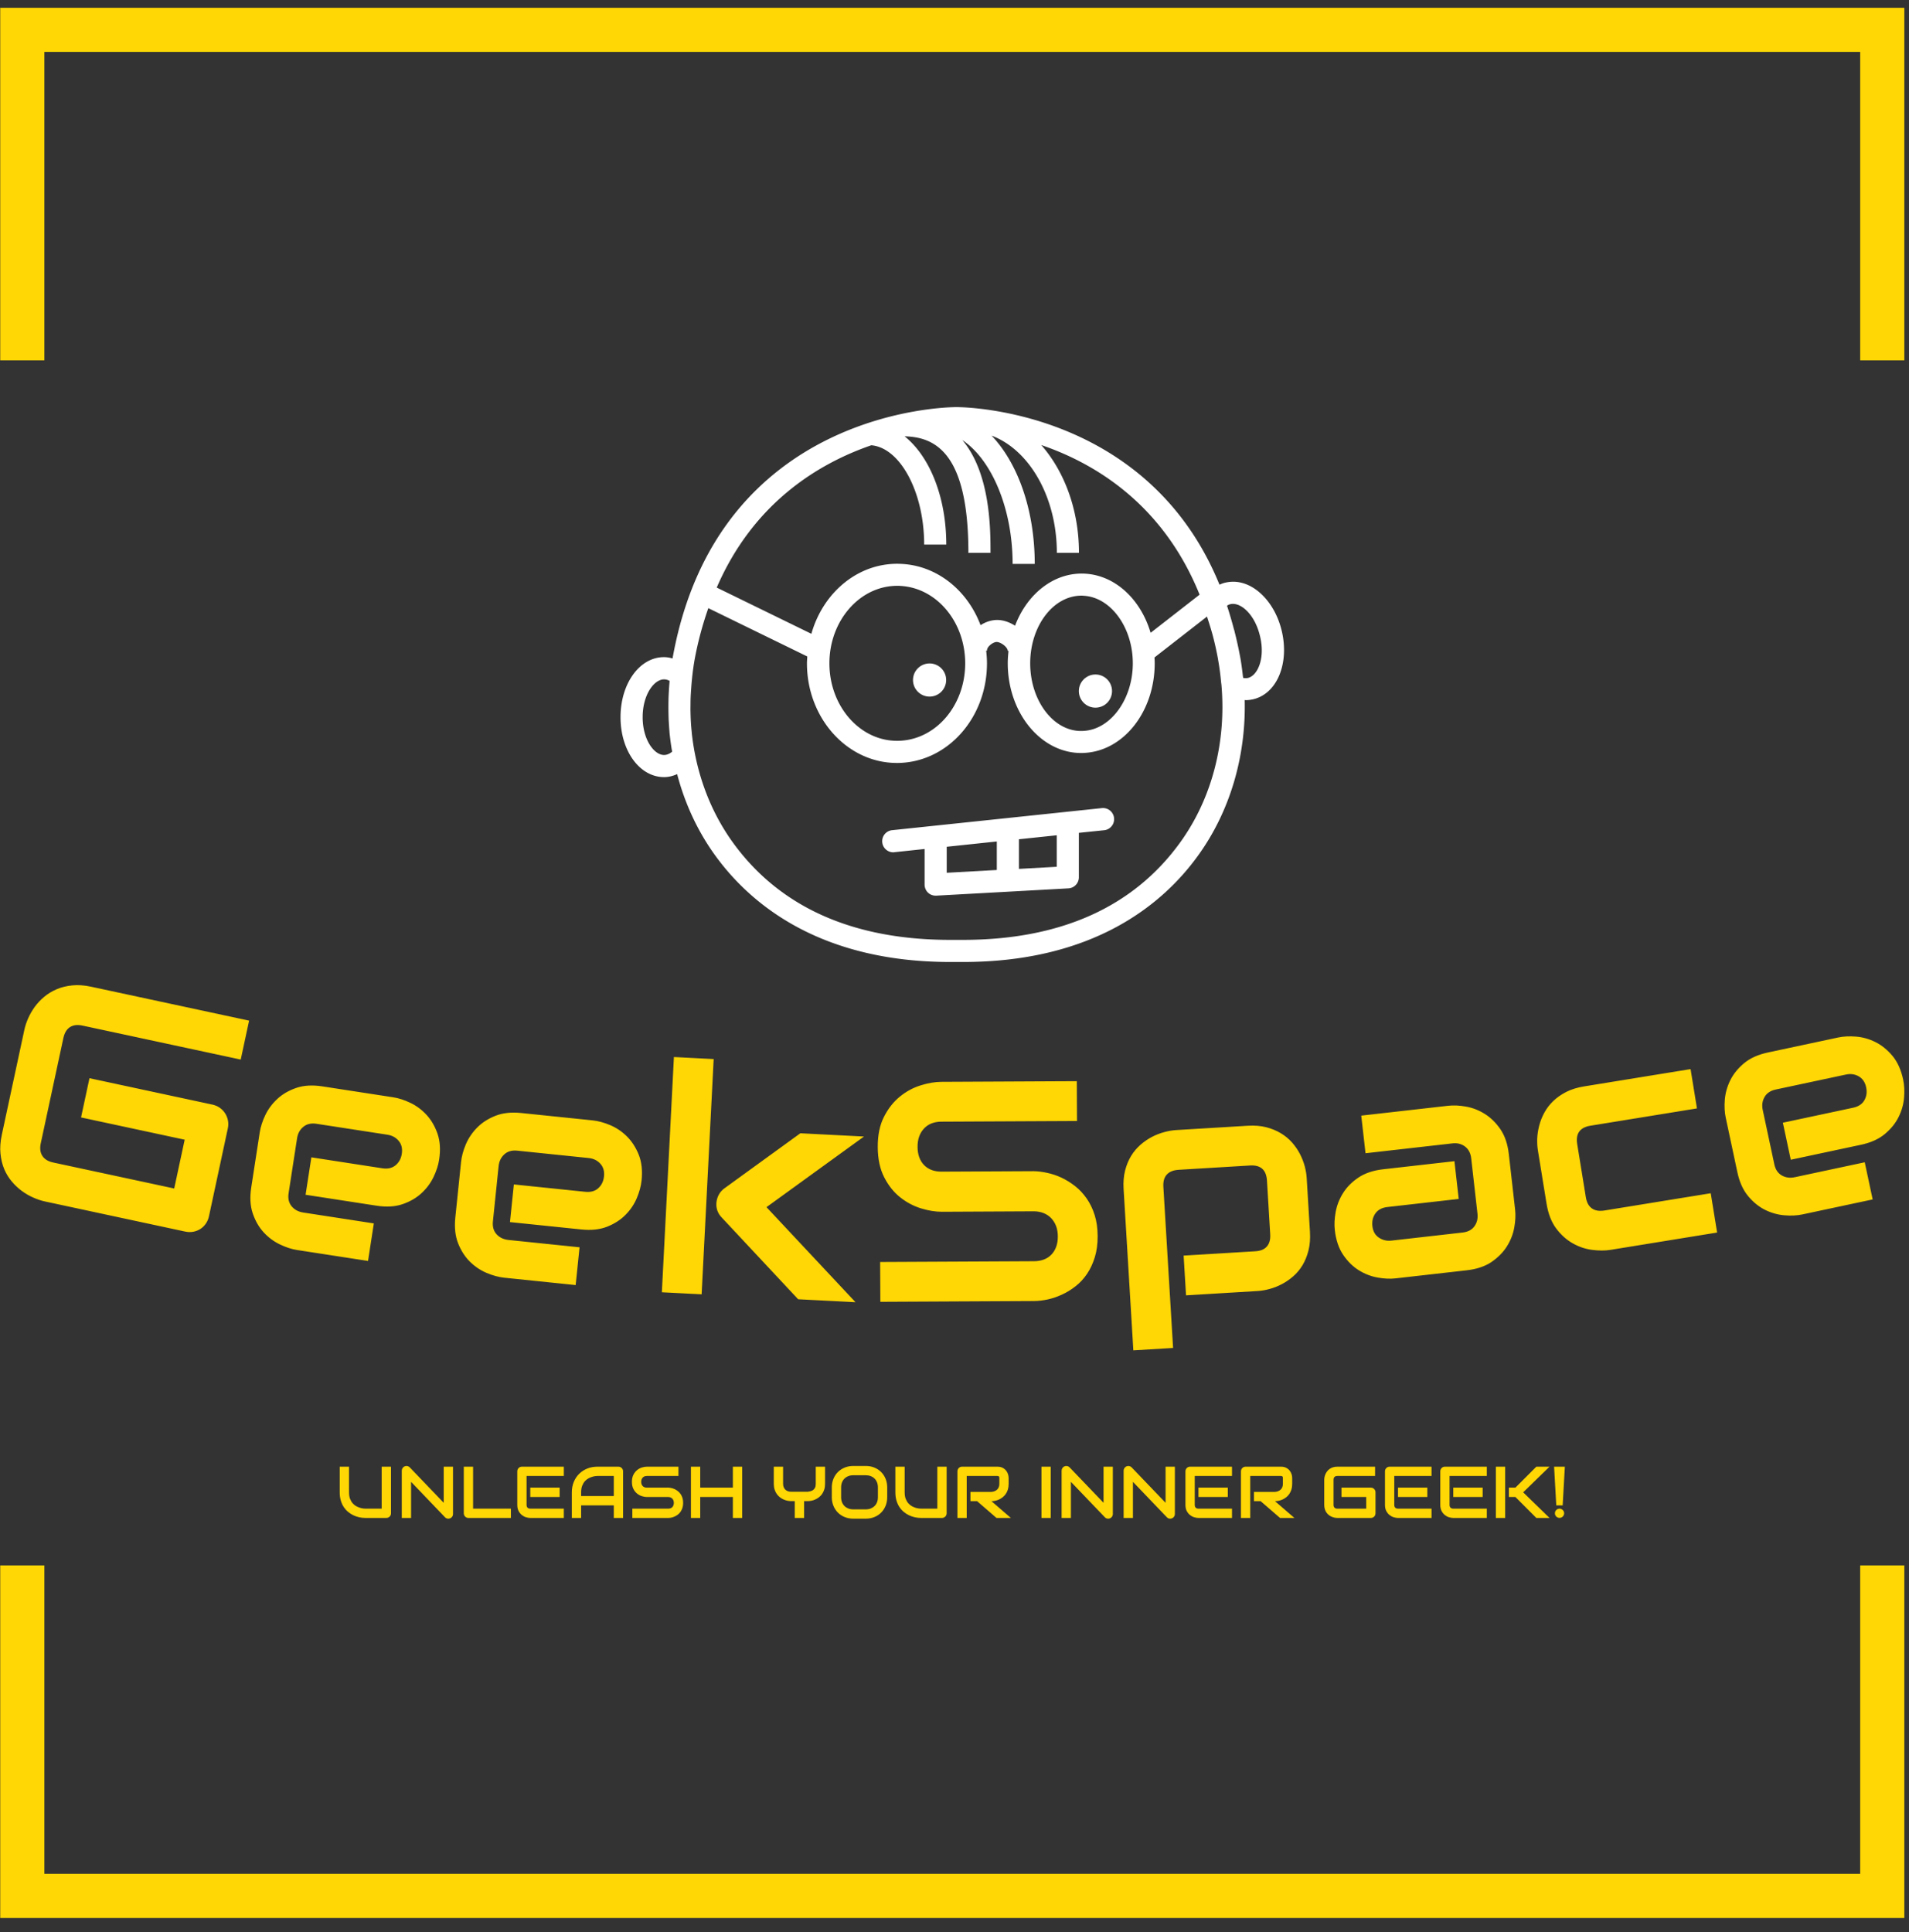 <svg xmlns="http://www.w3.org/2000/svg" version="1.1" xmlns:xlink="http://www.w3.org/1999/xlink" xmlns:svgjs="http://svgjs.dev/svgjs" width="1500" height="1518" viewBox="0 0 1500 1518"><rect x="0" y="0" width="1500" height="1518" fill="#333333" stroke="none"/><g transform="matrix(1,0,0,1,-1.74,-2.448)"><svg viewBox="0 0 245 248" data-background-color="#00050b" preserveAspectRatio="xMidYMid meet" height="1518" width="1500" xmlns="http://www.w3.org/2000/svg" xmlns:xlink="http://www.w3.org/1999/xlink"><g id="tight-bounds" transform="matrix(1,0,0,1,0.284,0.4)"><svg viewBox="0 0 244.431 247.2" height="247.2" width="244.431"><g><svg></svg></g><g><svg viewBox="0 0 244.431 247.2" height="247.2" width="244.431"><g transform="matrix(1,0,0,1,0,52.259)"><svg viewBox="0 0 244.431 142.683" height="142.683" width="244.431"><g><svg viewBox="0 0 244.431 142.683" height="142.683" width="244.431"><g transform="matrix(1,0,0,1,0,74.195)"><svg viewBox="0 0 244.431 68.488" height="68.488" width="244.431"><g id="textblocktransform"><svg viewBox="0 0 244.431 68.488" height="68.488" width="244.431" id="textblock"><g><svg viewBox="0 0 244.431 46.884" height="46.884" width="244.431"><g transform="matrix(1,0,0,1,0,0)"><svg width="244.431" viewBox="1.99 -18.916 301.777 57.883" height="46.884" data-palette-color="#ffd704"><path d="M38.061 3.795l-2.985 13.904c-0.095 0.443-0.262 0.837-0.499 1.181-0.238 0.344-0.527 0.627-0.867 0.847-0.333 0.215-0.709 0.363-1.129 0.443-0.412 0.075-0.839 0.065-1.282-0.03v0l-22.262-4.781c-0.567-0.122-1.165-0.322-1.794-0.6-0.624-0.27-1.228-0.618-1.812-1.043-0.577-0.424-1.111-0.924-1.6-1.5-0.49-0.576-0.891-1.231-1.204-1.966-0.311-0.742-0.51-1.562-0.597-2.461-0.092-0.906-0.024-1.89 0.204-2.952v0l3.589-16.71c0.122-0.567 0.322-1.165 0.6-1.794 0.278-0.629 0.626-1.233 1.043-1.811 0.424-0.577 0.927-1.11 1.509-1.599 0.589-0.487 1.251-0.887 1.987-1.199 0.735-0.313 1.552-0.512 2.45-0.599 0.9-0.093 1.877-0.026 2.933 0.2v0l25.088 5.388-1.325 6.169-25.088-5.387c-0.802-0.172-1.464-0.089-1.986 0.248-0.515 0.333-0.862 0.919-1.043 1.76v0l-3.578 16.66c-0.169 0.789-0.086 1.448 0.251 1.977 0.343 0.53 0.909 0.88 1.697 1.05v0l19.203 4.123 1.66-7.733-16.425-3.527 1.335-6.219 19.486 4.185c0.443 0.095 0.836 0.265 1.179 0.509 0.348 0.252 0.629 0.548 0.843 0.886 0.219 0.347 0.366 0.723 0.443 1.129 0.077 0.405 0.069 0.823-0.023 1.253zM71.546 8.778v0c-0.133 0.863-0.428 1.772-0.886 2.726-0.458 0.955-1.091 1.805-1.9 2.55-0.811 0.752-1.811 1.333-3.001 1.743-1.182 0.405-2.557 0.486-4.126 0.244v0l-11.247-1.734 0.915-5.93 11.247 1.735c0.85 0.131 1.545-0.025 2.086-0.468 0.548-0.448 0.882-1.058 1-1.829v0c0.126-0.817-0.036-1.496-0.485-2.038-0.449-0.541-1.043-0.869-1.781-0.983v0l-11.247-1.734c-0.85-0.131-1.546 0.028-2.087 0.477-0.547 0.442-0.88 1.048-0.999 1.819v0l-1.343 8.707c-0.128 0.83 0.032 1.519 0.481 2.068 0.449 0.541 1.06 0.872 1.83 0.99v0l11.198 1.727-0.918 5.95-11.247-1.735c-0.863-0.133-1.772-0.428-2.727-0.886-0.955-0.458-1.808-1.092-2.56-1.902-0.751-0.817-1.329-1.817-1.733-2.999-0.405-1.182-0.486-2.557-0.244-4.126v0l1.351-8.756c0.133-0.863 0.428-1.772 0.885-2.727 0.457-0.948 1.09-1.798 1.901-2.55 0.811-0.752 1.811-1.333 3.001-1.743 1.182-0.405 2.557-0.486 4.126-0.244v0l11.247 1.734c0.863 0.133 1.772 0.428 2.726 0.886 0.955 0.458 1.805 1.091 2.55 1.901 0.751 0.817 1.332 1.818 1.743 3.001 0.405 1.182 0.486 2.557 0.244 4.126zM103.634 12.056v0c-0.09 0.869-0.339 1.791-0.748 2.768-0.409 0.976-0.999 1.857-1.771 2.642-0.772 0.792-1.742 1.422-2.909 1.891-1.16 0.463-2.53 0.613-4.108 0.451v0l-11.32-1.169 0.616-5.968 11.32 1.168c0.855 0.088 1.542-0.102 2.059-0.571 0.525-0.475 0.827-1.101 0.908-1.877v0c0.085-0.822-0.111-1.493-0.587-2.011-0.476-0.518-1.085-0.816-1.828-0.892v0l-11.319-1.169c-0.855-0.088-1.542 0.105-2.061 0.581-0.524 0.469-0.826 1.091-0.907 1.867v0l-0.904 8.764c-0.086 0.836 0.108 1.516 0.583 2.04 0.476 0.518 1.102 0.817 1.878 0.898v0l11.27 1.164-0.618 5.988-11.32-1.169c-0.869-0.09-1.791-0.339-2.768-0.748-0.976-0.409-1.861-1-2.652-1.772-0.791-0.779-1.418-1.748-1.881-2.909-0.463-1.16-0.613-2.53-0.451-4.108v0l0.91-8.813c0.09-0.869 0.339-1.791 0.748-2.767 0.408-0.97 0.999-1.851 1.771-2.643 0.772-0.792 1.742-1.422 2.91-1.891 1.16-0.463 2.53-0.613 4.108-0.45v0l11.32 1.168c0.869 0.09 1.791 0.339 2.767 0.749 0.976 0.409 1.857 0.999 2.642 1.77 0.791 0.779 1.421 1.749 1.892 2.91 0.463 1.16 0.613 2.53 0.45 4.108zM123.432 16.272l14.108 15.063-9.088-0.466-12.075-12.916c-0.679-0.682-0.971-1.508-0.874-2.478v0c0.057-0.451 0.195-0.868 0.414-1.25 0.227-0.389 0.524-0.711 0.891-0.966v0l11.991-8.697 10.087 0.517zM115.063-7.197l-1.911 37.281-6.302-0.323 1.911-37.281zM175.916 20.861v0c0.006 1.247-0.145 2.367-0.453 3.362-0.308 0.995-0.721 1.874-1.237 2.636-0.516 0.763-1.12 1.412-1.811 1.949-0.691 0.543-1.408 0.984-2.153 1.321-0.745 0.344-1.5 0.601-2.266 0.771-0.766 0.164-1.489 0.247-2.169 0.251v0l-24.35 0.121-0.031-6.31 24.349-0.121c1.213-0.006 2.155-0.367 2.825-1.084 0.663-0.717 0.992-1.672 0.986-2.865v0c-0.003-0.587-0.092-1.123-0.268-1.609-0.182-0.479-0.441-0.898-0.776-1.256-0.335-0.352-0.74-0.623-1.214-0.814-0.481-0.191-1.011-0.285-1.592-0.282v0l-14.52 0.072c-1.02 0.005-2.121-0.173-3.302-0.534-1.182-0.361-2.281-0.942-3.299-1.743-1.017-0.802-1.863-1.857-2.536-3.168-0.68-1.31-1.024-2.912-1.034-4.805v0c-0.009-1.893 0.319-3.492 0.987-4.795 0.66-1.303 1.495-2.367 2.504-3.192 1.009-0.825 2.103-1.42 3.281-1.786 1.178-0.373 2.277-0.561 3.297-0.567v0l21.48-0.106 0.031 6.31-21.479 0.106c-1.193 0.006-2.125 0.377-2.795 1.114-0.67 0.73-1.002 1.692-0.996 2.885v0c0.006 1.213 0.347 2.172 1.025 2.875 0.677 0.703 1.612 1.052 2.805 1.046v0l14.52-0.072 0.05 0c0.68 0.01 1.401 0.1 2.161 0.269 0.761 0.163 1.519 0.419 2.274 0.769 0.748 0.356 1.464 0.803 2.147 1.339 0.683 0.537 1.289 1.187 1.819 1.951 0.53 0.757 0.951 1.629 1.263 2.614 0.312 0.985 0.47 2.101 0.477 3.348zM209.05 11.663l0.515 8.524c0.065 1.085-0.012 2.068-0.233 2.949-0.221 0.875-0.538 1.655-0.95 2.342-0.413 0.679-0.905 1.267-1.477 1.762-0.571 0.495-1.174 0.909-1.809 1.241-0.634 0.332-1.28 0.585-1.937 0.758-0.65 0.18-1.275 0.287-1.874 0.324v0l-11.36 0.686-0.38-6.299 11.36-0.686c0.838-0.051 1.454-0.308 1.846-0.772 0.393-0.458 0.565-1.099 0.515-1.925v0l-0.512-8.484c-0.053-0.872-0.305-1.504-0.755-1.898-0.451-0.394-1.089-0.565-1.915-0.516v0l-11.319 0.683c-0.852 0.051-1.484 0.307-1.898 0.766-0.407 0.452-0.585 1.091-0.535 1.916v0l1.542 25.553-6.299 0.38-1.542-25.553c-0.065-1.085 0.012-2.064 0.234-2.939 0.221-0.868 0.542-1.646 0.961-2.333 0.42-0.68 0.915-1.267 1.486-1.762 0.571-0.495 1.174-0.909 1.809-1.242 0.641-0.333 1.29-0.585 1.948-0.758 0.664-0.18 1.288-0.288 1.873-0.324v0l11.36-0.685c1.085-0.065 2.061 0.013 2.929 0.234 0.875 0.228 1.653 0.548 2.332 0.961 0.679 0.413 1.27 0.902 1.772 1.466 0.495 0.571 0.909 1.174 1.241 1.808 0.326 0.642 0.579 1.287 0.758 1.938 0.173 0.657 0.278 1.286 0.314 1.885zM241.082 7.859l0.999 8.803c0.099 0.868 0.053 1.822-0.138 2.864-0.19 1.041-0.578 2.028-1.163 2.96-0.591 0.939-1.403 1.763-2.437 2.471-1.034 0.701-2.34 1.141-3.916 1.32v0l-11.308 1.283c-0.868 0.099-1.822 0.053-2.864-0.138-1.041-0.19-2.031-0.578-2.97-1.162-0.939-0.591-1.76-1.404-2.46-2.438-0.701-1.034-1.141-2.34-1.32-3.916v0c-0.099-0.868-0.053-1.826 0.136-2.874 0.19-1.048 0.577-2.041 1.162-2.98 0.585-0.939 1.394-1.758 2.428-2.459 1.041-0.702 2.349-1.142 3.926-1.322v0l11.307-1.283 0.679 5.981-11.307 1.284c-0.855 0.097-1.484 0.43-1.89 0.999-0.411 0.577-0.572 1.253-0.484 2.028v0c0.093 0.821 0.437 1.43 1.033 1.825 0.588 0.396 1.25 0.552 1.985 0.469v0l11.268-1.279c0.855-0.097 1.484-0.43 1.889-0.999 0.406-0.563 0.565-1.232 0.477-2.007v0l-0.994-8.754c-0.093-0.821-0.419-1.445-0.977-1.871-0.558-0.42-1.224-0.586-1.999-0.498v0l-13.772 1.563-0.676-5.962 13.771-1.563c0.868-0.099 1.822-0.053 2.864 0.138 1.041 0.19 2.028 0.578 2.96 1.164 0.939 0.591 1.763 1.403 2.471 2.436 0.701 1.034 1.141 2.34 1.32 3.917zM273.084 14.067l1.011 6.228-16.898 2.745c-0.862 0.14-1.828 0.141-2.897 0.004-1.076-0.136-2.105-0.482-3.086-1.039-0.981-0.55-1.854-1.333-2.621-2.35-0.76-1.018-1.27-2.333-1.532-3.945v0l-1.369-8.43c-0.096-0.592-0.132-1.228-0.108-1.907 0.032-0.674 0.14-1.36 0.325-2.059 0.178-0.691 0.45-1.37 0.814-2.037 0.359-0.659 0.825-1.265 1.396-1.817 0.572-0.552 1.26-1.035 2.065-1.45 0.805-0.408 1.741-0.698 2.806-0.871v0l16.899-2.745 1.011 6.229-16.898 2.744c-0.816 0.133-1.401 0.44-1.755 0.924-0.354 0.483-0.461 1.155-0.321 2.017v0l1.363 8.39c0.133 0.816 0.447 1.403 0.945 1.761 0.505 0.364 1.172 0.478 2.001 0.344v0zM303.584-3.928v0c0.182 0.854 0.229 1.809 0.14 2.864-0.089 1.055-0.379 2.075-0.871 3.059-0.491 0.991-1.219 1.889-2.186 2.695-0.961 0.798-2.218 1.363-3.769 1.694v0l-11.13 2.374-1.252-5.868 11.13-2.374c0.841-0.179 1.436-0.572 1.783-1.178 0.353-0.614 0.448-1.302 0.286-2.065v0c-0.172-0.808-0.565-1.386-1.177-1.733-0.612-0.347-1.284-0.442-2.014-0.286v0l-11.13 2.374c-0.841 0.179-1.435 0.575-1.781 1.188-0.354 0.607-0.45 1.292-0.288 2.055v0l1.838 8.616c0.175 0.822 0.57 1.409 1.184 1.762 0.612 0.347 1.3 0.438 2.062 0.276v0l11.081-2.364 1.256 5.888-11.13 2.374c-0.854 0.182-1.809 0.229-2.863 0.14-1.055-0.089-2.078-0.378-3.069-0.869-0.992-0.497-1.887-1.227-2.686-2.188-0.798-0.961-1.363-2.218-1.693-3.769v0l-1.849-8.665c-0.182-0.854-0.229-1.809-0.14-2.864 0.09-1.048 0.38-2.068 0.871-3.059 0.491-0.991 1.219-1.889 2.186-2.695 0.961-0.798 2.218-1.363 3.769-1.694v0l11.13-2.374c0.854-0.182 1.809-0.229 2.864-0.141 1.055 0.089 2.075 0.379 3.059 0.871 0.992 0.497 1.891 1.226 2.695 2.186 0.798 0.961 1.363 2.218 1.694 3.77z" opacity="1" transform="matrix(1,0,0,1,0,0)" fill="#ffd704" class="wordmark-text-0" data-fill-palette-color="primary" id="text-0"></path></svg></g></svg></g><g transform="matrix(1,0,0,1,43.57,61.723)"><svg viewBox="0 0 157.292 6.765" height="6.765" width="157.292"><g transform="matrix(1,0,0,1,0,0)"><svg width="157.292" viewBox="2.98 -35.5 836.68 35.99" height="6.765" data-palette-color="#ffd704"><path d="M37.99-35.01L37.99-3.2Q37.99-2.51 37.74-1.93 37.5-1.34 37.06-0.92 36.62-0.49 36.04-0.24 35.45 0 34.79 0L34.79 0 20.48 0Q18.46 0 16.38-0.44 14.31-0.88 12.37-1.79 10.42-2.71 8.72-4.13 7.01-5.54 5.73-7.48 4.44-9.42 3.71-11.93 2.98-14.43 2.98-17.5L2.98-17.5 2.98-35.01 9.33-35.01 9.33-17.5Q9.33-14.82 10.07-12.96 10.82-11.11 11.96-9.86 13.11-8.62 14.48-7.91 15.84-7.2 17.08-6.86 18.31-6.52 19.25-6.43 20.19-6.35 20.48-6.35L20.48-6.35 31.64-6.35 31.64-35.01 37.99-35.01ZM80.34-35.01L80.34-2.71Q80.34-2.03 80.09-1.44 79.83-0.85 79.4-0.43 78.98 0 78.39 0.24 77.81 0.49 77.15 0.49L77.15 0.49Q76.56 0.49 75.96 0.27 75.36 0.05 74.9-0.44L74.9-0.44 51.71-24.66 51.71 0 45.36 0 45.36-32.3Q45.36-33.28 45.91-34.07 46.46-34.86 47.31-35.25L47.31-35.25Q48.22-35.62 49.17-35.44 50.12-35.25 50.8-34.55L50.8-34.55 74-10.35 74-35.01 80.34-35.01ZM119.87-6.35L119.87 0 90.91 0Q90.23 0 89.64-0.24 89.06-0.49 88.63-0.92 88.2-1.34 87.96-1.93 87.71-2.51 87.71-3.2L87.71-3.2 87.71-35.01 94.06-35.01 94.06-6.35 119.87-6.35ZM153.17-20.7L153.17-14.31 133.12-14.31 133.12-20.7 153.17-20.7ZM156.02-6.35L156.02 0 133.12 0Q131.8 0 130.24-0.46 128.68-0.93 127.35-1.99 126.02-3.05 125.13-4.75 124.24-6.45 124.24-8.91L124.24-8.91 124.24-31.81Q124.24-32.47 124.48-33.06 124.72-33.64 125.15-34.08 125.58-34.52 126.16-34.77 126.75-35.01 127.43-35.01L127.43-35.01 156.02-35.01 156.02-28.66 130.58-28.66 130.58-8.91Q130.58-7.67 131.24-7.01 131.9-6.35 133.17-6.35L133.17-6.35 156.02-6.35ZM196.5-31.81L196.5 0 190.15 0 190.15-8.59 167.84-8.59 167.84 0 161.49 0 161.49-17.5Q161.49-21.34 162.81-24.56 164.13-27.78 166.47-30.1 168.81-32.42 172.01-33.72 175.21-35.01 178.99-35.01L178.99-35.01 193.3-35.01Q193.96-35.01 194.55-34.77 195.13-34.52 195.57-34.08 196.01-33.64 196.25-33.06 196.5-32.47 196.5-31.81L196.5-31.81ZM167.84-17.5L167.84-14.94 190.15-14.94 190.15-28.66 178.99-28.66Q178.7-28.66 177.76-28.58 176.82-28.49 175.59-28.15 174.36-27.81 172.99-27.1 171.62-26.39 170.47-25.15 169.33-23.9 168.58-22.03 167.84-20.17 167.84-17.5L167.84-17.5ZM237.51-10.3L237.51-10.3Q237.51-8.42 237.04-6.92 236.56-5.42 235.78-4.27 235-3.13 233.95-2.32 232.9-1.51 231.77-1 230.65-0.49 229.49-0.24 228.33 0 227.31 0L227.31 0 202.82 0 202.82-6.35 227.31-6.35Q229.14-6.35 230.15-7.42 231.16-8.5 231.16-10.3L231.16-10.3Q231.16-11.18 230.9-11.91 230.63-12.65 230.13-13.18 229.63-13.72 228.91-14.01 228.19-14.31 227.31-14.31L227.31-14.31 212.71-14.31Q211.17-14.31 209.39-14.86 207.6-15.41 206.08-16.63 204.55-17.85 203.54-19.82 202.53-21.8 202.53-24.66L202.53-24.66Q202.53-27.51 203.54-29.48 204.55-31.45 206.08-32.68 207.6-33.91 209.39-34.46 211.17-35.01 212.71-35.01L212.71-35.01 234.31-35.01 234.31-28.66 212.71-28.66Q210.9-28.66 209.89-27.56 208.87-26.46 208.87-24.66L208.87-24.66Q208.87-22.83 209.89-21.77 210.9-20.7 212.71-20.7L212.71-20.7 227.31-20.7 227.36-20.7Q228.38-20.68 229.53-20.42 230.68-20.17 231.81-19.63 232.95-19.09 233.97-18.27 235-17.46 235.79-16.31 236.58-15.16 237.05-13.67 237.51-12.18 237.51-10.3ZM249.18-35.01L249.18-20.7 271.47-20.7 271.47-35.01 277.82-35.01 277.82 0 271.47 0 271.47-14.31 249.18-14.31 249.18 0 242.83 0 242.83-35.01 249.18-35.01ZM334.43-35.01L334.43-23.29Q334.43-21.12 333.88-19.41 333.33-17.7 332.43-16.39 331.52-15.09 330.31-14.16 329.11-13.23 327.81-12.63 326.52-12.04 325.19-11.77 323.86-11.5 322.69-11.5L322.69-11.5 320.12-11.5 320.12 0 313.73 0 313.73-11.5 311.19-11.5Q310.01-11.5 308.68-11.77 307.35-12.04 306.05-12.63 304.74-13.23 303.54-14.16 302.35-15.09 301.43-16.39 300.52-17.7 299.97-19.42 299.42-21.14 299.42-23.29L299.42-23.29 299.42-35.01 305.77-35.01 305.77-23.29Q305.77-22.05 306.16-21.06 306.55-20.07 307.26-19.36 307.96-18.65 308.98-18.27 309.99-17.9 311.23-17.9L311.23-17.9 322.69-17.9Q323.59-18.04 324.54-18.27 325.49-18.51 326.27-19.07 327.06-19.63 327.57-20.63 328.08-21.63 328.08-23.29L328.08-23.29 328.08-35.01 334.43-35.01ZM376.88-20.85L376.88-14.16Q376.88-10.96 375.78-8.28 374.68-5.59 372.73-3.64 370.78-1.68 368.1-0.6 365.43 0.49 362.28 0.49L362.28 0.49 353.69 0.49Q350.54 0.49 347.85-0.6 345.17-1.68 343.21-3.64 341.26-5.59 340.15-8.28 339.04-10.96 339.04-14.16L339.04-14.16 339.04-20.85Q339.04-24.02 340.15-26.72 341.26-29.42 343.21-31.36 345.17-33.3 347.85-34.4 350.54-35.5 353.69-35.5L353.69-35.5 362.28-35.5Q365.43-35.5 368.1-34.4 370.78-33.3 372.73-31.36 374.68-29.42 375.78-26.72 376.88-24.02 376.88-20.85L376.88-20.85ZM370.53-14.16L370.53-20.85Q370.53-22.73 369.94-24.26 369.34-25.78 368.25-26.87 367.17-27.95 365.64-28.55 364.11-29.15 362.28-29.15L362.28-29.15 353.69-29.15Q351.83-29.15 350.31-28.55 348.78-27.95 347.68-26.87 346.58-25.78 345.99-24.26 345.39-22.73 345.39-20.85L345.39-20.85 345.39-14.16Q345.39-12.28 345.99-10.75 346.58-9.23 347.68-8.14 348.78-7.06 350.31-6.46 351.83-5.86 353.69-5.86L353.69-5.86 362.23-5.86Q364.09-5.86 365.61-6.46 367.14-7.06 368.24-8.14 369.34-9.23 369.94-10.75 370.53-12.28 370.53-14.16L370.53-14.16ZM417.46-35.01L417.46-3.2Q417.46-2.51 417.21-1.93 416.97-1.34 416.53-0.92 416.09-0.49 415.5-0.24 414.92 0 414.26 0L414.26 0 399.95 0Q397.92 0 395.85-0.44 393.77-0.88 391.83-1.79 389.89-2.71 388.18-4.13 386.47-5.54 385.19-7.48 383.91-9.42 383.18-11.93 382.45-14.43 382.45-17.5L382.45-17.5 382.45-35.01 388.79-35.01 388.79-17.5Q388.79-14.82 389.54-12.96 390.28-11.11 391.43-9.86 392.58-8.62 393.94-7.91 395.31-7.2 396.54-6.86 397.78-6.52 398.72-6.43 399.66-6.35 399.95-6.35L399.95-6.35 411.11-6.35 411.11-35.01 417.46-35.01ZM459.81-27.29L459.81-23.24Q459.81-21.07 459.27-19.36 458.74-17.65 457.82-16.35 456.91-15.04 455.71-14.11 454.51-13.18 453.21-12.59 451.9-11.99 450.57-11.72 449.24-11.45 448.07-11.45L448.07-11.45 461.33 0 451.51 0 438.28-11.45 433.71-11.45 433.71-17.8 448.07-17.8Q449.26-17.9 450.25-18.3 451.24-18.7 451.96-19.38 452.68-20.07 453.07-21.03 453.46-22 453.46-23.24L453.46-23.24 453.46-27.25Q453.46-27.78 453.33-28.06 453.2-28.34 452.99-28.48 452.78-28.61 452.55-28.64 452.32-28.66 452.12-28.66L452.12-28.66 431.17-28.66 431.17 0 424.83 0 424.83-31.81Q424.83-32.47 425.07-33.06 425.31-33.64 425.74-34.08 426.17-34.52 426.75-34.77 427.34-35.01 428.02-35.01L428.02-35.01 452.12-35.01Q454.24-35.01 455.71-34.24 457.17-33.47 458.09-32.31 459.01-31.15 459.41-29.81 459.81-28.47 459.81-27.29L459.81-27.29ZM488.57-35.01L488.57 0 482.22 0 482.22-35.01 488.57-35.01ZM530.97-35.01L530.97-2.71Q530.97-2.03 530.71-1.44 530.46-0.85 530.03-0.43 529.6 0 529.02 0.24 528.43 0.49 527.77 0.49L527.77 0.49Q527.19 0.49 526.59 0.27 525.99 0.05 525.53-0.44L525.53-0.44 502.33-24.66 502.33 0 495.99 0 495.99-32.3Q495.99-33.28 496.53-34.07 497.08-34.86 497.94-35.25L497.94-35.25Q498.84-35.62 499.79-35.44 500.75-35.25 501.43-34.55L501.43-34.55 524.62-10.35 524.62-35.01 530.97-35.01ZM573.33-35.01L573.33-2.71Q573.33-2.03 573.07-1.44 572.81-0.85 572.39-0.43 571.96 0 571.37 0.24 570.79 0.49 570.13 0.49L570.13 0.49Q569.54 0.49 568.94 0.27 568.35 0.05 567.88-0.44L567.88-0.44 544.69-24.66 544.69 0 538.34 0 538.34-32.3Q538.34-33.28 538.89-34.07 539.44-34.86 540.29-35.25L540.29-35.25Q541.2-35.62 542.15-35.44 543.1-35.25 543.79-34.55L543.79-34.55 566.98-10.35 566.98-35.01 573.33-35.01ZM609.48-20.7L609.48-14.31 589.44-14.31 589.44-20.7 609.48-20.7ZM612.34-6.35L612.34 0 589.44 0Q588.12 0 586.56-0.46 584.99-0.93 583.66-1.99 582.33-3.05 581.44-4.75 580.55-6.45 580.55-8.91L580.55-8.91 580.55-31.81Q580.55-32.47 580.79-33.06 581.04-33.64 581.47-34.08 581.89-34.52 582.48-34.77 583.07-35.01 583.75-35.01L583.75-35.01 612.34-35.01 612.34-28.66 586.9-28.66 586.9-8.91Q586.9-7.67 587.56-7.01 588.22-6.35 589.49-6.35L589.49-6.35 612.34-6.35ZM653.45-27.29L653.45-23.24Q653.45-21.07 652.91-19.36 652.37-17.65 651.46-16.35 650.54-15.04 649.35-14.11 648.15-13.18 646.84-12.59 645.54-11.99 644.21-11.72 642.88-11.45 641.71-11.45L641.71-11.45 654.96 0 645.15 0 631.92-11.45 627.35-11.45 627.35-17.8 641.71-17.8Q642.9-17.9 643.89-18.3 644.88-18.7 645.6-19.38 646.32-20.07 646.71-21.03 647.1-22 647.1-23.24L647.1-23.24 647.1-27.25Q647.1-27.78 646.97-28.06 646.83-28.34 646.62-28.48 646.42-28.61 646.19-28.64 645.95-28.66 645.76-28.66L645.76-28.66 624.81-28.66 624.81 0 618.46 0 618.46-31.81Q618.46-32.47 618.71-33.06 618.95-33.64 619.38-34.08 619.81-34.52 620.39-34.77 620.98-35.01 621.66-35.01L621.66-35.01 645.76-35.01Q647.88-35.01 649.35-34.24 650.81-33.47 651.73-32.31 652.64-31.15 653.05-29.81 653.45-28.47 653.45-27.29L653.45-27.29ZM710.35-17.5L710.35-3.2Q710.35-2.51 710.11-1.93 709.86-1.34 709.44-0.92 709.01-0.49 708.42-0.24 707.84 0 707.15 0L707.15 0 684.25 0Q683.38 0 682.36-0.21 681.35-0.42 680.36-0.85 679.37-1.29 678.47-1.99 677.56-2.69 676.87-3.67 676.17-4.66 675.76-5.97 675.34-7.28 675.34-8.91L675.34-8.91 675.34-26.1Q675.34-26.98 675.55-27.99 675.76-29 676.2-29.99 676.64-30.98 677.35-31.88 678.05-32.79 679.04-33.48 680.03-34.18 681.32-34.59 682.62-35.01 684.25-35.01L684.25-35.01 710.06-35.01 710.06-28.66 684.25-28.66Q683.01-28.66 682.35-28 681.69-27.34 681.69-26.05L681.69-26.05 681.69-8.91Q681.69-7.69 682.36-7.02 683.03-6.35 684.25-6.35L684.25-6.35 704.01-6.35 704.01-14.31 687.11-14.31 687.11-20.7 707.15-20.7Q707.84-20.7 708.42-20.45 709.01-20.19 709.44-19.75 709.86-19.31 710.11-18.74 710.35-18.16 710.35-17.5L710.35-17.5ZM745.75-20.7L745.75-14.31 725.71-14.31 725.71-20.7 745.75-20.7ZM748.61-6.35L748.61 0 725.71 0Q724.39 0 722.83-0.46 721.26-0.93 719.93-1.99 718.6-3.05 717.71-4.75 716.82-6.45 716.82-8.91L716.82-8.91 716.82-31.81Q716.82-32.47 717.06-33.06 717.31-33.64 717.74-34.08 718.16-34.52 718.75-34.77 719.33-35.01 720.02-35.01L720.02-35.01 748.61-35.01 748.61-28.66 723.17-28.66 723.17-8.91Q723.17-7.67 723.83-7.01 724.49-6.35 725.76-6.35L725.76-6.35 748.61-6.35ZM783.52-20.7L783.52-14.31 763.47-14.31 763.47-20.7 783.52-20.7ZM786.37-6.35L786.37 0 763.47 0Q762.15 0 760.59-0.46 759.03-0.93 757.7-1.99 756.37-3.05 755.48-4.75 754.59-6.45 754.59-8.91L754.59-8.91 754.59-31.81Q754.59-32.47 754.83-33.06 755.07-33.64 755.5-34.08 755.93-34.52 756.51-34.77 757.1-35.01 757.78-35.01L757.78-35.01 786.37-35.01 786.37-28.66 760.93-28.66 760.93-8.91Q760.93-7.67 761.59-7.01 762.25-6.35 763.52-6.35L763.52-6.35 786.37-6.35ZM811.2-17.5L829.19 0 820.18 0 805.9-14.31 801.43-14.31 801.43-20.7 805.9-20.7 820.18-35.01 829.19-35.01 811.2-17.5ZM798.9-35.01L798.9 0 792.55 0 792.55-35.01 798.9-35.01ZM839.66-35.01L838.17-8.59 833.8-8.59 832.32-35.01 839.66-35.01ZM839.18-3.2L839.18-3.2Q839.18-2.54 838.92-1.97 838.66-1.39 838.24-0.96 837.81-0.54 837.23-0.29 836.66-0.05 836.03-0.05L836.03-0.05Q835.37-0.05 834.79-0.29 834.22-0.54 833.79-0.96 833.37-1.39 833.12-1.97 832.88-2.54 832.88-3.2L832.88-3.2Q832.88-3.83 833.12-4.41 833.37-4.98 833.79-5.41 834.22-5.83 834.79-6.09 835.37-6.35 836.03-6.35L836.03-6.35Q836.66-6.35 837.23-6.09 837.81-5.83 838.24-5.41 838.66-4.98 838.92-4.41 839.18-3.83 839.18-3.2Z" opacity="1" transform="matrix(1,0,0,1,0,0)" fill="#ffd704" class="slogan-text-1" data-fill-palette-color="secondary" id="text-1"></path></svg></g></svg></g></svg></g></svg></g><g transform="matrix(1,0,0,1,79.628,0)"><svg viewBox="0 0 85.174 71.227" height="71.227" width="85.174"><g><svg xmlns="http://www.w3.org/2000/svg" xmlns:xlink="http://www.w3.org/1999/xlink" version="1.1" x="0" y="0" viewBox="0 0 60.006 50.18" enable-background="new 0 0 60 50.18" xml:space="preserve" id="icon-0" width="85.174" height="71.227" class="icon-icon-0" data-fill-palette-color="accent"><g fill="#ffffff" data-fill-palette-color="accent"><path d="M43.56 36.26L24.56 38.26A1 1 0 0 0 23.67 39.36C23.72 39.87 24.16 40.26 24.66 40.26 24.69 40.26 24.73 40.26 24.77 40.25L27.5 39.96V43.18C27.5 43.45 27.61 43.72 27.81 43.91 28 44.09 28.24 44.18 28.5 44.18H28.56L35.09 43.82 40.51 43.52C41.04 43.49 41.45 43.05 41.45 42.52V38.5L43.77 38.26A1.006 1.006 0 0 0 43.56 36.26M29.5 39.76L34.03 39.28V41.86L29.5 42.11zM39.45 41.57L36.03 41.76V39.08L39.45 38.72z" fill="#ffffff" data-fill-palette-color="accent"></path><path d="M59.8 20.24C59.19 17.66 57.34 15.79 55.41 15.79 55.18 15.79 54.94 15.82 54.71 15.87 54.52 15.91 54.34 15.98 54.17 16.06 47.71 0.22 31.19 0 30.38 0 29.5 0 8.87 0.26 4.75 22.48 4.73 22.56 4.72 22.65 4.71 22.73 4.46 22.66 4.2 22.61 3.93 22.61 1.73 22.61 0 24.99 0 28.04S1.73 33.46 3.94 33.46C4.34 33.46 4.74 33.36 5.12 33.19 5.82 35.86 6.98 38.37 8.58 40.57 11.76 44.95 18.03 50.18 29.84 50.18H30.97C42.78 50.18 49.05 44.96 52.22 40.57 55.1 36.6 56.57 31.62 56.45 26.49 56.48 26.49 56.52 26.5 56.55 26.5 56.78 26.5 57 26.47 57.22 26.42 59.36 25.92 60.5 23.2 59.8 20.24M22.68 3.45C25.29 3.67 27.46 7.69 27.46 12.43H29.46C29.46 8.11 27.95 4.45 25.69 2.64 28.43 2.71 31.46 4.09 31.46 13.18H33.46C33.46 11.06 33.46 5.99 30.91 2.98 33.54 4.72 35.46 9.14 35.46 14.18H37.46C37.46 9.3 35.93 5.07 33.56 2.58 36.96 3.85 39.46 8.12 39.46 13.18H41.46C41.46 9.29 40.14 5.81 38.05 3.43 43 5.12 49.09 8.84 52.37 16.96L47.94 20.41C47.05 17.4 44.76 15.21 41.99 15.06 39.2 14.92 36.77 16.89 35.68 19.77 35.19 19.45 34.63 19.26 34.11 19.25 33.58 19.24 33.04 19.41 32.56 19.72 31.39 16.6 28.67 14.35 25.43 14.18 21.6 13.97 18.33 16.7 17.26 20.5L8.7 16.32C12.01 8.67 17.87 5.11 22.68 3.45M41.69 17.05C41.75 17.05 41.82 17.05 41.88 17.06 44.34 17.19 46.33 19.93 46.33 23.17S44.33 29.15 41.88 29.28C39.26 29.46 37.05 26.63 37.05 23.17 37.05 19.8 39.13 17.05 41.69 17.05M31.17 23.17C31.17 26.92 28.6 29.99 25.32 30.17 21.8 30.37 18.89 27.15 18.89 23.17 18.89 19.31 21.64 16.16 25.03 16.16 25.13 16.16 25.23 16.16 25.32 16.17 28.59 16.35 31.17 19.42 31.17 23.17M4.67 31.16C4.46 31.33 4.21 31.46 3.94 31.46 3.02 31.46 2 30.05 2 28.04S3.02 24.62 3.94 24.62C4.11 24.62 4.28 24.67 4.44 24.76 4.39 25.29 4.36 25.83 4.34 26.36V26.47C4.33 26.91 4.33 27.35 4.34 27.79 4.34 27.93 4.35 28.07 4.35 28.21 4.37 28.56 4.39 28.92 4.42 29.27 4.43 29.42 4.44 29.56 4.46 29.71 4.51 30.15 4.57 30.58 4.64 31.01 4.66 31.05 4.66 31.1 4.67 31.16M50.59 39.4C46.36 45.23 39.76 48.18 30.95 48.18H29.82C21.02 48.18 14.41 45.23 10.18 39.4 8.12 36.56 6.85 33.14 6.45 29.53 6.44 29.45 6.44 29.38 6.43 29.3 6.37 28.73 6.34 28.15 6.33 27.57 6.32 27.32 6.33 27.07 6.33 26.82 6.33 26.41 6.35 26 6.38 25.59 6.4 25.3 6.42 25 6.45 24.71 6.51 24.09 6.59 23.46 6.7 22.84 7.01 21.15 7.44 19.61 7.94 18.18L16.89 22.55C16.88 22.76 16.86 22.96 16.86 23.17 16.86 28.14 20.51 32.18 24.99 32.18 25.12 32.18 25.26 32.18 25.39 32.17 29.73 31.94 33.14 27.99 33.14 23.17 33.14 22.78 33.11 22.4 33.07 22.02H33.14C33.14 21.82 33.29 21.64 33.38 21.56 33.6 21.35 33.87 21.23 34.03 21.24 34.4 21.25 35.02 21.71 35.02 22.05H35.09C35.05 22.42 35.02 22.79 35.02 23.16 35.02 27.63 38 31.28 41.66 31.28 41.76 31.28 41.86 31.28 41.96 31.27 45.52 31.08 48.31 27.52 48.31 23.16 48.31 22.98 48.3 22.81 48.29 22.64L53.04 18.94C53.17 19.36 53.31 19.77 53.43 20.19 53.46 20.31 53.5 20.42 53.53 20.54 53.73 21.28 53.9 22.04 54.04 22.81V22.83C54.16 23.5 54.25 24.17 54.31 24.83 54.32 24.94 54.34 25.05 54.35 25.17 54.79 30.36 53.47 35.43 50.59 39.4M56.75 24.49C56.61 24.52 56.47 24.52 56.31 24.49 56.31 24.45 56.3 24.41 56.29 24.37 56.22 23.74 56.14 23.12 56.02 22.49V22.48C56.02 22.47 56.01 22.46 56.01 22.45 55.87 21.69 55.7 20.95 55.52 20.24 55.51 20.18 55.49 20.13 55.47 20.07A38 38 0 0 0 54.85 17.96C54.95 17.89 55.05 17.84 55.16 17.82 56.06 17.61 57.36 18.71 57.83 20.7 58.32 22.67 57.64 24.27 56.75 24.49" fill="#ffffff" data-fill-palette-color="accent"></path><circle cx="42.95" cy="25.68" r="1.5" fill="#ffffff" data-fill-palette-color="accent"></circle><circle cx="27.95" cy="24.68" r="1.5" fill="#ffffff" data-fill-palette-color="accent"></circle></g></svg></g></svg></g><g></g></svg></g></svg></g><path d="M0 46.259L0 1 244.431 1 244.431 46.259 238.763 46.259 238.763 6.668 5.668 6.668 5.668 46.259 0 46.259M0 200.941L0 246.2 244.431 246.2 244.431 200.941 238.763 200.941 238.763 240.532 5.668 240.532 5.668 200.941 0 200.941" fill="#ffd704" stroke="transparent" data-fill-palette-color="tertiary"></path></svg></g><defs></defs></svg><rect width="244.431" height="247.2" fill="none" stroke="none" visibility="hidden"></rect></g></svg></g></svg>